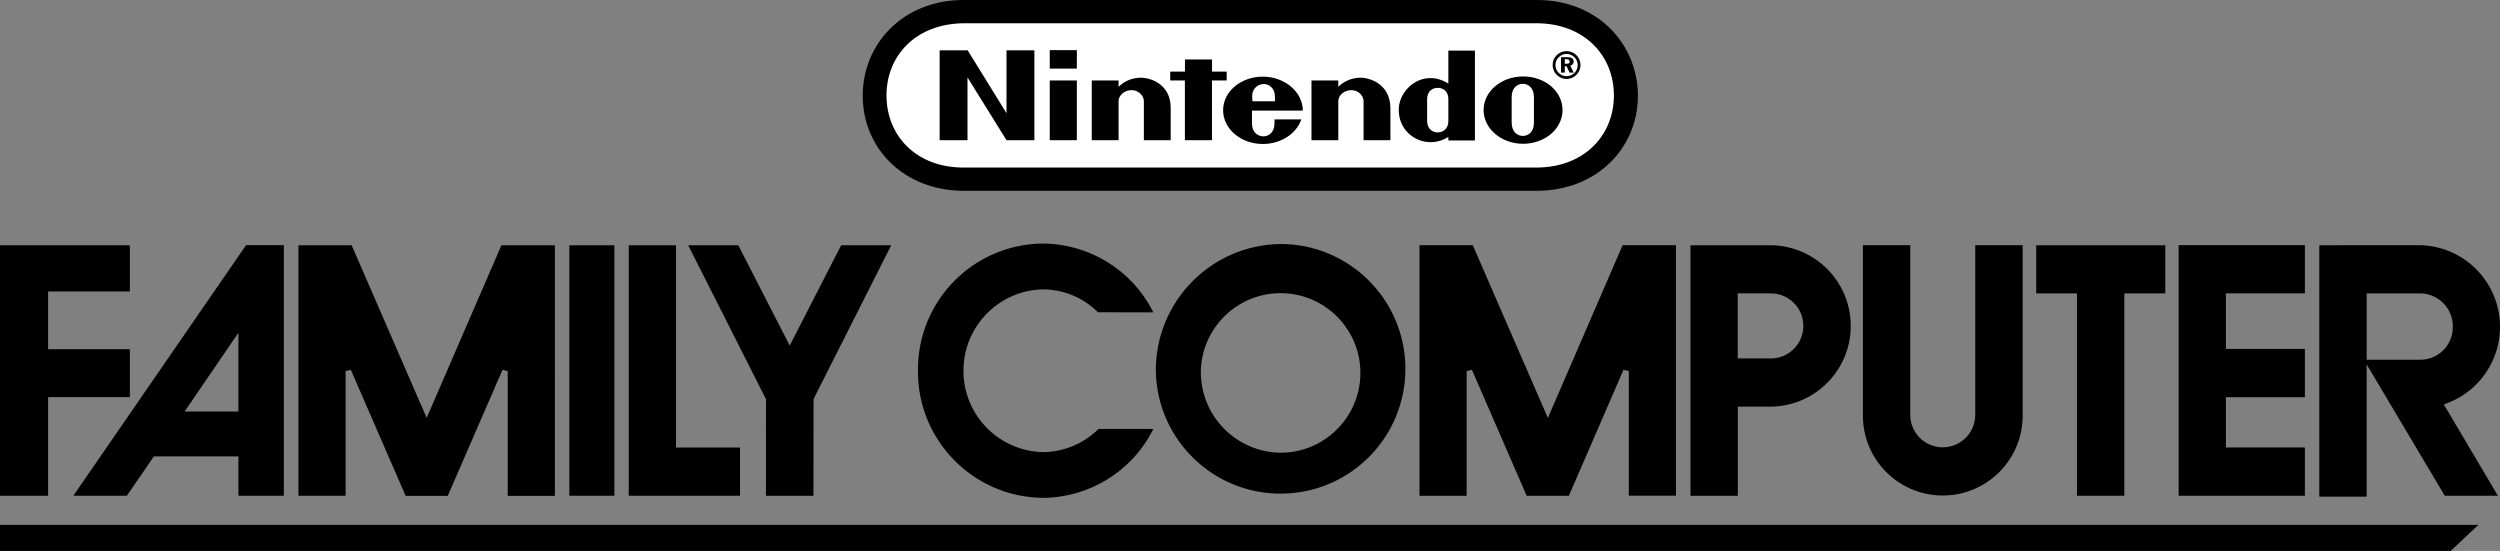<?xml version="1.0" encoding="utf-8"?>
<!-- Generator: Adobe Illustrator 26.0.3, SVG Export Plug-In . SVG Version: 6.00 Build 0)  -->
<svg version="1.1" id="Layer_1" xmlns="http://www.w3.org/2000/svg" xmlns:xlink="http://www.w3.org/1999/xlink" x="0px" y="0px"
	 viewBox="0 0 3839 846" style="enable-background:new 0 0 3839 846;" xml:space="preserve">
<rect x="0" y="0" width="3839" height="846" fill="#808080" stroke="none"/>
<style type="text/css">
	.st0{fill:#FFFFFF;}
	.st1{fill:#E33A25;}
	.st2{fill:#9A9A9A;}
</style>
<g>
	<path class="st0" d="M2365.6,275.6h-893.3c-70.5,0-127.7-57.2-127.7-127.7v0c0-70.5,57.2-127.7,127.7-127.7h893.3
		c70.5,0,127.7,57.2,127.7,127.7v0C2493.3,218.4,2436.1,275.6,2365.6,275.6z"/>
	<g>
		<g>
			<g>
				<g>
					<path d="M1545.5,173.7L1486,77.3h-43.1v138h42.8v-96.4l59.9,96.4h42.8v-138h-42.8v96.4H1545.5z M1883.7,123.6V110h-22.5V91.3
						h-41.6V110H1797v13.6h22.5v91.7h41.6v-91.7C1861.1,123.6,1883.7,123.6,1883.7,123.6z M1612,215.3h41.6v-91.7H1612V215.3z
						 M1612,105.3h41.6V77H1612V105.3z M2338.8,117.4c-33.4,0-60.6,22.9-60.6,51.7c0,28.4,27.2,51.7,60.6,51.7s60.6-22.9,60.6-51.7
						S2373,117.4,2338.8,117.4z M2355.5,188.1c0,14.8-8.6,20.6-17.1,20.6c-8.2,0-17.1-6.2-17.1-20.6c0-5.4,0-19.8,0-19.8
						s0-13.6,0-19c0-14.4,8.6-20.6,17.1-20.6c8.2,0,17.1,5.8,17.1,20.6c0,5.4,0,15.9,0,19.4C2355.5,169.1,2355.5,182.7,2355.5,188.1
						z M2224.1,128.3c-6.6-3.9-13.6-7.4-23.3-8.2c-29.9-2.7-52.9,23.7-52.9,48.2c0,31.9,24.5,43.9,28.4,45.5
						c14,6.6,31.9,6.6,47.8-3.5c0,0.8,0,5.4,0,5.4h40.8v-138h-40.8C2224.1,77.3,2224.1,106.9,2224.1,128.3z M2224.1,169.1
						c0,0,0,10.5,0,16.3c0,14-9.7,17.9-16.3,17.9s-16.3-3.9-16.3-17.9c0-5.1,0-16.3,0-16.3s0-11.7,0-16.3c0-14.4,9.7-17.9,16.3-17.9
						s16.3,3.5,16.3,17.9C2224.1,157.4,2224.1,169.1,2224.1,169.1z M1750.7,119.3c-13.6,0.4-25.3,6.2-33,14c0-2.3,0-9.7,0-9.7h-41.2
						v91.7h41.2c0,0,0-56.4,0-60.2c0-8.2,8.6-16.7,19.8-16.7s19,8.9,19,16.7c0,5.8,0,60.2,0,60.2h41.2c0,0,0-43.5,0-49.7
						C1797.8,129,1766.3,118.9,1750.7,119.3z M2088.1,119.3c-13.6,0.4-25.3,6.2-33,14c0-2.3,0-9.7,0-9.7h-41.2v91.7h41.2
						c0,0,0-56.4,0-60.2c0-8.2,8.6-16.7,19.8-16.7c11.3,0,19,8.9,19,16.7c0,5.8,0,60.2,0,60.2h41.2c0,0,0-43.5,0-49.7
						C2134.7,129,2103.3,118.9,2088.1,119.3z M2000.6,169.8c0-28.4-27.6-52.1-61.4-52.1s-61,22.9-61,51.7c0,28.4,27.2,51.7,61,51.7
						c28,0,51.7-15.9,59.1-37.7h-41.2c0,0,0,0.4,0,5.4c0,16.7-10.9,20.6-17.1,20.6s-17.5-3.9-17.5-20.6c0-5.1,0-19,0-19H2000.6z
						 M1925.6,137.6c3.1-5.8,9.3-8.2,14.8-8.6c5.4,0,11.3,2.7,14.8,8.6c2.7,4.7,2.7,10.1,2.7,17.9h-34.6
						C1922.5,147.3,1922.5,142.2,1925.6,137.6z M2416.5,94.4c0-4.7-3.5-6.6-10.1-6.6h-9.3v23.7h5.8v-9.7h2.7l4.7,9.7h6.2l-5.1-10.5
						C2414.6,99.9,2416.5,97.6,2416.5,94.4z M2405.6,97.9h-2.7v-7h2.3c3.5,0,5.1,1.2,5.1,3.5C2410.7,97.2,2408.7,97.9,2405.6,97.9z
						 M2405.6,78.5c-11.7,0-21.4,9.3-21.4,21.4c0,11.7,9.7,21.4,21.4,21.4s21.4-9.7,21.4-21.4C2427,87.8,2417.3,78.5,2405.6,78.5z
						 M2405.6,117c-9.3,0-17.1-7.8-17.1-17.1s7.8-17.1,17.1-17.1s17.1,7.8,17.1,17.1S2415.3,117,2405.6,117z M2359.4,0h-879.1
						c-92.9-0.4-155.5,66.8-155.5,146.9S1387,293,1480.6,293h878.7c93.3,0,155.9-66.1,155.9-146.1C2514.8,66.5,2452.3-0.4,2359.4,0z
						 M2359,257.3h-878.4c-74.2,0.4-119.3-49.4-119.3-110.8s45.5-110.4,119.3-110.8H2359c73.8,0,119.3,49.4,119.3,110.8
						S2432.8,257.3,2359,257.3z M2359.4,0h-879.1c-92.9-0.4-155.5,66.8-155.5,146.9S1387,293,1480.6,293h878.7
						c93.3,0,155.9-66.1,155.9-146.1C2514.8,66.5,2452.3-0.4,2359.4,0z M2359,257.3h-878.4c-74.2,0.4-119.3-49.4-119.3-110.8
						s45.5-110.4,119.3-110.8H2359c73.8,0,119.3,49.4,119.3,110.8S2432.8,257.3,2359,257.3z M2359.4,0h-879.1
						c-92.9-0.4-155.5,66.8-155.5,146.9S1387,293,1480.6,293h878.7c93.3,0,155.9-66.1,155.9-146.1C2514.8,66.5,2452.3-0.4,2359.4,0z
						 M2359,257.3h-878.4c-74.2,0.4-119.3-49.4-119.3-110.8s45.5-110.4,119.3-110.8H2359c73.8,0,119.3,49.4,119.3,110.8
						S2432.8,257.3,2359,257.3z"/>
				</g>
			</g>
			<g>
				<g>
					<polygon points="3805.8,806 3763.2,846 0,846 0,806 					"/>
					<path d="M1409.6,569.1c-0.9,106.7,84.8,194.2,191.6,195.4c71.5-0.3,136.8-40.6,169.1-104.3l0.8-1.5h-84.2
						c-22.8,22.6-53.5,35.4-85.7,35.6c-69.1-1.9-123.6-59.2-121.7-128.3c1.7-66.5,55.3-120.1,121.7-121.7
						c31.8,0.1,62.3,12.7,84.8,35.2l85.1,0.2l-0.8-1.5c-32.3-63.7-97.7-103.9-169.1-104.2C1494.3,375,1408.7,462.3,1409.6,569.1z
						 M1774.9,570.2c2.1,105.8,89.5,189.9,195.4,187.8c105.8-2.1,189.9-89.5,187.8-195.4c-2.1-104.3-87.2-187.8-191.5-187.9
						C1859.7,375.9,1774,463.3,1774.9,570.2L1774.9,570.2z M1844,570.2c1.4-67.6,57.4-121.4,125-120s121.4,57.4,120,125
						c-1.4,66.6-55.8,120-122.5,120C1898.2,694.4,1843.4,638.5,1844,570.2L1844,570.2z M3538.6,376.4h-193.1v384.8h193.9v-74.1
						h-121.3v-77.2h121.3v-74.1h-121.3v-85.4h121.3v-74.1h-1.1h0.2v0.1H3538.6z M435,376.4h-57.1L112.6,761.3h82.2
						c0,0,41-59.7,41.5-60.5h129.8v60.5h69.8V376.4H435L435,376.4z M288,625.3L366.1,511v121h-82.6C284.9,629.9,288,625.3,288,625.3
						z M2572.7,376.5h-81c0,0-113,261.1-114.8,265.3c-1.9-4.3-115.3-265.3-115.3-265.3h-81.8v384.9h72.4V569.8
						c1.2-0.3,6.9-1.5,8.1-1.9l84.1,193.5h64.7c0,0,83.3-191.8,83.9-193.4c1.2,0.2,6.9,1.5,8.2,1.7v191.5h72.4V376.5H2572.7
						L2572.7,376.5z M3105,376.5h-71.8v259.8c0.4,27.5-21.6,50.2-49.2,50.6c-27.5,0.4-50.2-21.6-50.6-49.2c0-0.4,0-1,0-1.4V376.5
						h-72.7v259.8c-1.1,67.7,52.9,123.5,120.6,124.6S3104.9,708,3106,640.2c0-1.3,0-2.6,0-3.9V376.6L3105,376.5L3105,376.5z
						 M3562.6,376.6h-1.1v386.1h72.7V559.5c3.6,6.1,120,201.8,120,201.8h81.6c0,0-81.9-138.1-83.1-140.3c1.5-0.5,4.8-1.7,4.8-1.7
						c64.9-24.3,97.8-96.5,73.6-161.3c-17.8-47.7-62.7-79.9-113.6-81.5L3562.6,376.6L3562.6,376.6z M3717.7,450.5
						c27.4,1,49.2,23.6,48.9,51.1c0.4,27.5-21.4,50.3-48.9,50.8h-83.4V450.5H3717.7L3717.7,450.5z M2596.9,376.6h-1v384.8h72.7v-137
						h51.8c68.4-1.3,122.8-57.8,121.6-126.2c-1.2-66.6-55-120.3-121.6-121.6H2596.9L2596.9,376.6z M2720.3,450.5
						c27.6,0.5,49.5,23.4,48.9,51c-0.5,26.8-22.2,48.4-48.9,48.9h-51.8v-100L2720.3,450.5L2720.3,450.5z M3324,376.6h-197.2v73.9
						h62.6v310.8h72.7V450.5h62.9v-73.9H3324L3324,376.6z M1366.9,376.6h-75.2c0,0-77.2,150.6-79,154.1c-1.7-3.4-79-154.1-79-154.1
						h-76.9l119.5,236.5l-0.1,148.3h72.9l0.2-148.7c0.1,0,118.5-234.6,118.5-234.6l0.8-1.5L1366.9,376.6L1366.9,376.6z
						 M1037.1,376.6h-71.6v384.7h170.9v-74.1h-98.3V376.6H1037.1L1037.1,376.6z M942.4,376.6h-68.1v384.7h69.1V376.6H942.4
						L942.4,376.6z M851.1,376.6H770c0,0-113,260.9-114.8,265.1L540,376.6h-81.7v384.7h72.4V569.7c1.2-0.2,6.9-1.5,8.1-1.7
						c0.7,1.5,84.1,193.4,84.1,193.4h64.7l84-193.4c1.2,0.3,6.9,1.5,8.1,1.9v191.5h72.4V376.6H851.1L851.1,376.6z M198.4,376.6H0
						v384.7h73.9V609.8h125.5v-73.6H73.9v-88.6h125.5v-70.8L198.4,376.6L198.4,376.6z"/>
				</g>
			</g>
		</g>
	</g>
</g>
</svg>
